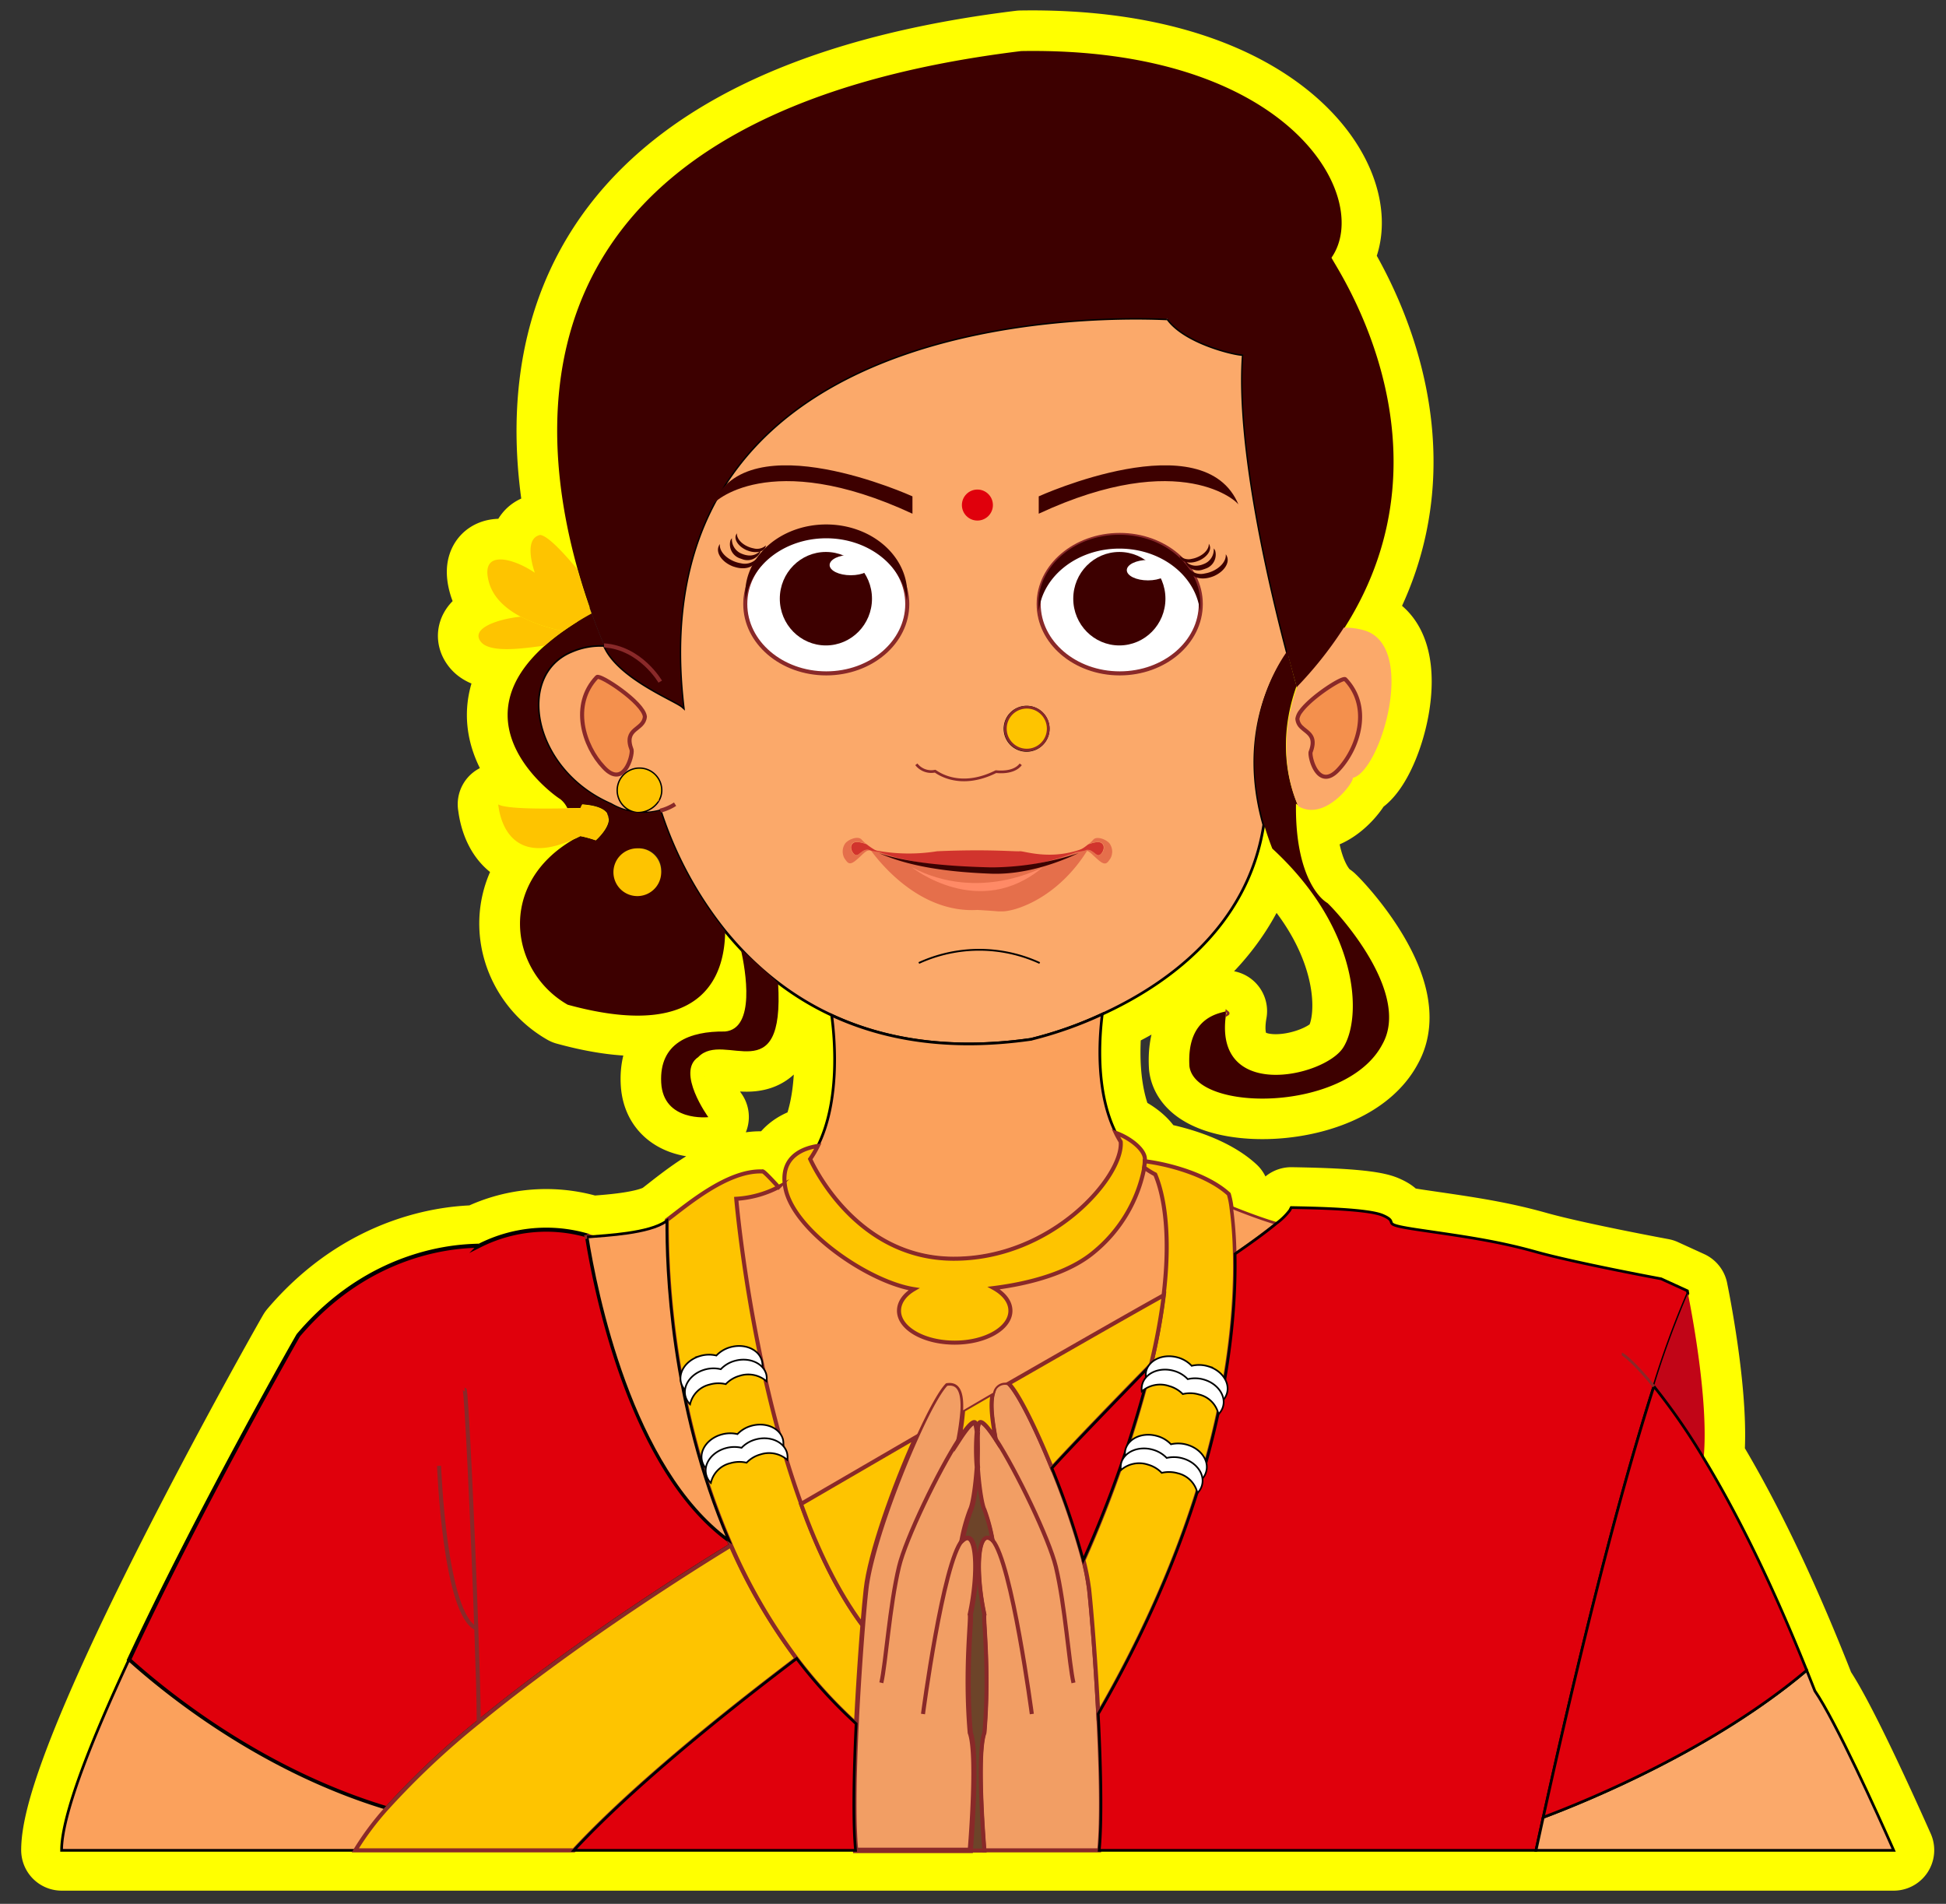 <svg id="Layer_1" data-name="Layer 1" xmlns="http://www.w3.org/2000/svg" width="360.15" height="352.34" viewBox="0 0 360.15 352.34">
  <rect x="0" y="0" width="360.15" height="352.34" fill="#333333" stroke="none"/>
  <defs>
    <style>
      .cls-1, .cls-12, .cls-24, .cls-7, .cls-9 {
        fill: none;
      }

      .cls-1 {
        stroke: #ff0;
        stroke-linejoin: round;
        stroke-width: 15px;
      }

      .cls-10, .cls-2 {
        fill: #fba96a;
      }

      .cls-16, .cls-17, .cls-19, .cls-2, .cls-24, .cls-29 {
        stroke: #000;
      }

      .cls-11, .cls-12, .cls-13, .cls-14, .cls-16, .cls-17, .cls-18, .cls-19, .cls-2, .cls-21, .cls-24, .cls-29, .cls-3, .cls-4, .cls-6, .cls-7 {
        stroke-miterlimit: 10;
      }

      .cls-12, .cls-13, .cls-16, .cls-18, .cls-19, .cls-2 {
        stroke-width: 0.5px;
      }

      .cls-3, .cls-4 {
        fill: #f29e64;
      }

      .cls-11, .cls-12, .cls-13, .cls-14, .cls-18, .cls-21, .cls-3, .cls-4, .cls-6, .cls-7 {
        stroke: #892929;
      }

      .cls-11, .cls-14, .cls-17, .cls-21, .cls-3, .cls-6, .cls-7 {
        stroke-width: 0.75px;
      }

      .cls-5 {
        fill: #3d0000;
      }

      .cls-23, .cls-29, .cls-6 {
        fill: #fff;
      }

      .cls-13, .cls-14, .cls-8 {
        fill: #fec400;
      }

      .cls-11 {
        fill: #f4904d;
      }

      .cls-15, .cls-16, .cls-18 {
        fill: #fba15c;
      }

      .cls-17, .cls-19, .cls-22 {
        fill: #e0000c;
      }

      .cls-20 {
        fill: #c10517;
      }

      .cls-21 {
        fill: #6d4429;
      }

      .cls-24 {
        stroke-width: 0.33px;
      }

      .cls-25 {
        fill: #d1342d;
      }

      .cls-26 {
        fill: #e56f4b;
      }

      .cls-27 {
        fill: #3b0202;
      }

      .cls-28 {
        fill: #ff8a66;
      }

      .cls-29 {
        stroke-width: 0.31px;
      }
    </style>
  </defs>
  <g>
    <path class="cls-1" d="M335.88,312.93c-.5-1.29-1-2.56-1.51-3.81-7.06-17.57-13.62-30.27-19.08-39.25h0c1-10.35-2.3-27.47-2.91-30.49-.06-.29-.09-.46-.09-.46l-4.86-2.22s-15.86-2.93-23.21-5-13.64-2.88-21.64-4.06-3.15-1.18-6.68-2.69c-2.77-1.18-12.49-1.36-16.93-1.44-.09.16-.18.34-.27.52a12.2,12.2,0,0,1-2.47,2.42c-2.7-.77-6.32-2.17-8.29-3a15,15,0,0,0-.49-2.45c-3.92-3.62-11.25-5.58-15.56-6.09a2.92,2.92,0,0,0,0-.6c-.15-1.61-2.61-3.7-5.37-4.67-3.62-7.28-3.15-16.76-2.5-21.95,11.54-5.29,26.92-15.82,29.89-35.07a43,43,0,0,1-1.26-6,43.41,43.41,0,0,0,1.18,5.49,50.47,50.47,0,0,0,1.65,4.9c16.2,14.91,16.65,31.36,13.1,36.85S224,204,227,187.12c-.69.37-7.45.66-6.87,10.22,1.14,8.55,29.08,8.55,35.71-4.08,5.35-9.57-8.42-24.49-10.21-26.14-2.2-1.33-6-6.44-5.82-18.38l.31.2.1.25h0c5,3,10.51-4.67,10.08-5.23,5.13-1.09,12.12-24.55,2-27.34a12.09,12.09,0,0,0-3.54-.46c22-34.74-3.14-68.77-2.38-68.51,7.64-11-7.64-39-57.44-38.21C97.68,20.6,98,73.62,106.84,105.3c-2.53-3-5.42-6.16-6.87-6.33-2.68.62-1.76,4.71-1,7-3.81-2.63-10.2-4.51-8.49,1.72.8,2.94,3.21,5,5.91,6.42-4,.38-9.48,2.12-7.38,4.68,1.87,2.26,8.81,1,11.81.68-16.46,14.61,1.47,27.63,2.84,28.44a4.64,4.64,0,0,1,1.3,1.66c-3.89.07-11.23.16-12.75-.73.08,0,.66,12.51,13.93,6.46-14.32,8.25-11.8,24.51-1.12,30.61,26.51,7.27,29.07-6.9,29.15-13.63.93,1.13,1.9,2.25,2.94,3.35h0c.9,4,2.74,14.71-2.93,15.23-6.61-.09-12.17,2.13-11.81,9.46s8.72,6.39,8.72,6.39-6-8.34-1.86-11.12c4.83-5,16,6.7,14.77-13.74a52.91,52.91,0,0,0,9.93,6c.69,5.21,1.47,16.07-2.56,24.16-2.54.39-6.76,1.81-6.12,7.07-.38.24-.78.47-1.18.69-1-1.09-2.88-3.16-3-2.89-6.46-.31-14,6.19-17.67,9l-.13.09c-3.06,2.26-11.24,2.63-14.09,2.88l-.59-.18c.22.07.42.12.58.18l-.54,0a2.23,2.23,0,0,1,0-.23,27.36,27.36,0,0,0-19.88,1.87c-.36.24-18.52-1.08-33.55,16.6-.08.08-18.42,32.35-31.33,60.06-7,15.07-12.45,28.8-12.45,35.25H350.47C347.43,335.57,339.72,318.51,335.88,312.93ZM180.89,265a40.45,40.45,0,0,1,0,6.53A40.45,40.45,0,0,1,180.89,265Zm59.05-138a1.8,1.8,0,0,1,.07.27,30.19,30.19,0,0,0-.44,20.08A30.15,30.15,0,0,1,239.94,127Z"/>
    <g>
      <path class="cls-2" d="M238.31,121c-3.16-12-9.48-38.45-8.21-55.43,0,.37-10.49-1.7-14-6.56.19.18-99-7.28-89.66,71.88l-.1-.09c-1.28-1.18-12-5.32-14.51-11.34a13.49,13.49,0,0,0-6,1.07c-10.62,4.33-7.34,22,7.21,28.32a11.87,11.87,0,0,0,9.17,1.2,69.75,69.75,0,0,0,12,22.28c.93,1.13,1.9,2.25,2.94,3.35h0a58.49,58.49,0,0,0,6.89,6.22,52.91,52.91,0,0,0,9.93,6c9.48,4.41,21.56,6.63,36.86,4.45A72.2,72.2,0,0,0,204,187.69c11.54-5.29,26.92-15.82,29.89-35.07C229.25,136.17,235.55,124.89,238.31,121ZM121.7,148.35a4.5,4.5,0,0,1-3.75,1.9,4,4,0,1,1,4.4-4A3.74,3.74,0,0,1,121.7,148.35ZM190,130.87a4,4,0,1,1-4,4A4,4,0,0,1,190,130.87Zm-52.1-19.08c0-7.08,6.71-12.82,15-12.82s15,5.74,15,12.82-6.71,12.83-15,12.83S137.93,118.88,137.93,111.79Zm69.31,12.83c-8.29,0-15-5.74-15-12.83S199,99,207.24,99s15,5.74,15,12.82S215.51,124.62,207.24,124.62Z"/>
      <path class="cls-3" d="M203.44,342.44H182.15s-1.51-17.79,0-21.79c1-11.83-.28-21.19,0-21.88-1.65-7.58-1.38-16.39,1.51-13.75,0,0,0,0,0,0a32.76,32.76,0,0,0-1.55-5.56c-.51-.95-1-4.4-1.26-7.94v0a40.45,40.45,0,0,0,0-6.53v0a9,9,0,0,1,.25-1.44c.27-1,1.5.26,3.13,2.77-.42-2.39-1.16-6.27-.47-8.55a2.27,2.27,0,0,1,2.89-1.76l.06.06c1.74,1.73,5,8.23,8,15.65a142.89,142.89,0,0,1,5.8,17.05,42.84,42.84,0,0,1,1.06,5.48c.48,4.5,1.2,13.58,1.68,22.95C203.76,326.9,204,336.91,203.44,342.44Z"/>
      <path class="cls-4" d="M180.89,265a40.45,40.45,0,0,0,0,6.53v0c-.24,3.54-.75,7-1.26,7.94a32.76,32.76,0,0,0-1.55,5.56s0,0,0,0c2.89-2.64,3.17,6.17,1.51,13.75.28.69-1,10.05,0,21.88,1.52,4,0,21.79,0,21.79H158.34c-.52-5.18-.34-14.31.09-23.44.32-6.58.77-13.15,1.18-18.23.21-2.65.42-4.9.6-6.54.69-6.58,5.19-19.16,9.26-28.19,2.24-5,4.35-8.84,5.62-10.05,2.76-.51,3.3,2,3.16,5a47.65,47.65,0,0,1-.73,5.34c1.63-2.51,2.85-3.79,3.12-2.77a9,9,0,0,1,.25,1.44Z"/>
      <path class="cls-5" d="M248.7,116.4l-.36.57a72.35,72.35,0,0,1-8.31,10.4c0-.09-.69-2.49-1.72-6.39-3.16-12-9.48-38.45-8.21-55.43,0,.37-10.49-1.7-14-6.56.19.18-99-7.28-89.66,71.88l-.1-.09c-1.28-1.18-12-5.32-14.51-11.34-.75-1.78-1.53-3.75-2.3-5.9-.91-2.52-1.81-5.28-2.64-8.23h0C98,73.62,97.68,20.6,189,9.45c49.8-.84,65.08,27.18,57.44,38.21C245.7,47.4,271,81.59,248.7,116.4Z"/>
      <ellipse class="cls-6" cx="152.92" cy="111.79" rx="14.99" ry="12.83"/>
      <ellipse class="cls-5" cx="152.85" cy="110.8" rx="8.53" ry="8.65"/>
      <path class="cls-6" d="M222.23,111.79c0,7.09-6.72,12.83-15,12.83s-15-5.74-15-12.83S199,99,207.24,99,222.23,104.71,222.23,111.79Z"/>
      <ellipse class="cls-5" cx="207.16" cy="110.8" rx="8.53" ry="8.65"/>
      <path class="cls-7" d="M124.94,148.83a9.29,9.29,0,0,1-2.76,1.2"/>
      <path class="cls-7" d="M122.19,126.15s-3.62-6.26-10.41-6.71"/>
      <path class="cls-7" d="M121.7,148.35c-.08-.27-.11-.41-.11-.41"/>
      <path class="cls-5" d="M122.18,150a11.87,11.87,0,0,1-9.17-1.2c-14.55-6.29-17.83-24-7.21-28.32a13.49,13.49,0,0,1,6-1.07c-.75-1.78-1.53-3.75-2.3-5.9a53.18,53.18,0,0,0-5.21,3.25h0a39.88,39.88,0,0,0-3.43,2.7h0c-16.46,14.61,1.47,27.63,2.84,28.44a4.64,4.64,0,0,1,1.3,1.66c1.41,0,2.35-.06,2.43,0l.34-.69c9.31.69,2.5,6.64,2.5,6.64a21.1,21.1,0,0,0-2.84-.78c-.43.22-.84.42-1.25.6-14.32,8.25-11.8,24.51-1.12,30.61,26.51,7.27,29.07-6.9,29.15-13.63A69.75,69.75,0,0,1,122.18,150ZM118,165a4,4,0,1,1,4.4-4A4.2,4.2,0,0,1,118,165Z"/>
      <path class="cls-8" d="M104.26,116.79a39.88,39.88,0,0,0-3.43,2.7h0c-3,.34-9.94,1.58-11.81-.68-2.1-2.56,3.35-4.3,7.38-4.68A29.78,29.78,0,0,0,104.26,116.79Z"/>
      <path class="cls-9" d="M97.54,114.06c-.37,0-.76,0-1.16.08"/>
      <path class="cls-9" d="M100.83,119.49a4,4,0,0,1,1.33,0"/>
      <path class="cls-9" d="M101,107.72A10,10,0,0,0,99,106h0"/>
      <path class="cls-9" d="M106.07,117.1c-.18,0-.83-.12-1.8-.31"/>
      <path class="cls-9" d="M108.75,107.6c-.59-.71-1.23-1.5-1.91-2.29"/>
      <path class="cls-8" d="M109.48,113.54a53.18,53.18,0,0,0-5.21,3.25h0a29.78,29.78,0,0,1-7.88-2.65c-2.7-1.42-5.11-3.48-5.91-6.42-1.71-6.23,4.68-4.35,8.49-1.72-.75-2.32-1.67-6.41,1-7,1.45.17,4.34,3.33,6.87,6.33h0C107.67,108.26,108.57,111,109.48,113.54Z"/>
      <path class="cls-9" d="M99.56,107.6S99.28,107,99,106h0"/>
      <path class="cls-8" d="M110.22,155.51a21.1,21.1,0,0,0-2.84-.78c-.43.22-.84.42-1.25.6-13.27,6-13.85-6.46-13.93-6.46,1.52.89,8.86.8,12.75.73,1.41,0,2.35-.06,2.43,0l.34-.69C117,149.56,110.22,155.51,110.22,155.51Z"/>
      <path class="cls-5" d="M144,181.89c1.25,20.44-9.94,8.71-14.77,13.74-4.17,2.78,1.86,11.12,1.86,11.12s-8.34.93-8.72-6.39,5.2-9.55,11.81-9.46c5.67-.52,3.83-11.22,2.93-15.23Z"/>
      <path class="cls-5" d="M245.67,167.12c-2.2-1.33-6-6.44-5.82-18.38l.33.22c-1.64-3.82-3.89-11.83-.18-22.13,0,0,0,0-.05.06s-.69-2.48-1.72-6.38c-2.76,3.91-9.06,15.18-4.41,31.64a50.47,50.47,0,0,0,1.65,4.9c16.2,14.91,16.65,31.36,13.1,36.85S224,204,227,187.12c-.69.37-7.45.66-6.87,10.22,1.14,8.55,29.08,8.55,35.71-4.08C261.23,183.69,247.46,168.77,245.67,167.12Z"/>
      <path class="cls-10" d="M252.38,116.63a12.73,12.73,0,0,0-3.68-.47l-.36.57a71.5,71.5,0,0,1-8.26,10.34c-3.71,10.3-1.46,18.3.18,22.12h0c5,3,10.51-4.67,10.08-5.23C255.48,142.88,262.47,119.42,252.38,116.63Z"/>
      <path class="cls-11" d="M247.73,142.41c-3.7,4-5.37-2.08-5.18-3.21,1.15-3-.52-3.52-1.61-4.56a2.34,2.34,0,0,1-.83-1.61,3.08,3.08,0,0,1,.65-1.41c2-2.72,7.77-6.37,8.21-5.91C253.87,130.81,251.43,138.45,247.73,142.41Z"/>
      <path class="cls-7" d="M227.13,187.48c.06.05.05.08,0,.11A.45.45,0,0,1,227.13,187.48Z"/>
      <path class="cls-12" d="M169.59,141.45a3.49,3.49,0,0,0,3.47,1.27c.19.07,4.35,3.54,11.26.09.18,0,3.24.43,4.59-1.36"/>
      <circle class="cls-13" cx="190.03" cy="134.85" r="3.97"/>
      <path class="cls-8" d="M122.35,146.26a3.74,3.74,0,0,1-.65,2.09,4.5,4.5,0,0,1-3.75,1.9,4,4,0,1,1,4.4-4Z"/>
      <path class="cls-8" d="M122.35,161a4.42,4.42,0,1,1-4.4-4A4.2,4.2,0,0,1,122.35,161Z"/>
      <path class="cls-14" d="M184.27,266.3c-1.63-2.51-2.86-3.79-3.13-2.77a9,9,0,0,0-.25,1.44,9,9,0,0,0-.25-1.44c-.27-1-1.49.26-3.12,2.77a47.65,47.65,0,0,0,.73-5.34l5.55-3.21C183.11,260,183.85,263.91,184.27,266.3Z"/>
      <path class="cls-15" d="M215.39,239.7c-5.84,3.24-16.95,9.61-28.64,16.35l-.06-.06a2.27,2.27,0,0,0-2.89,1.76L178.25,261c.14-2.93-.4-5.48-3.16-5-1.27,1.21-3.38,5.09-5.62,10.05l-21.23,12.34h0c-9.41-25.87-12-56.4-12-56.4a19.53,19.53,0,0,0,7.83-2.17c.4-.22.8-.45,1.18-.69a7.44,7.44,0,0,0,.12.76c1.54,7.84,15.4,17.35,23.79,18.67-1.72,1.06-2.77,2.47-2.77,4,0,3.25,4.61,5.9,10.31,5.9s10.31-2.65,10.31-5.9c0-1.65-1.17-3.14-3.08-4.2,6.85-.86,14-2.86,18.47-6.6a26.78,26.78,0,0,0,9.39-15.71,15.08,15.08,0,0,0,2.05,1.28h0C215,220,216.94,226.81,215.39,239.7Z"/>
      <path class="cls-16" d="M176.31,232.93c-18.23-.14-26.15-18-26.37-18.45h0a18.92,18.92,0,0,0,1.42-2.42c4-8.09,3.25-19,2.56-24.16,9.48,4.41,21.56,6.63,36.86,4.45A72.2,72.2,0,0,0,204,187.69c-.65,5.19-1.12,14.67,2.5,21.95.27.56.57,1.1.9,1.64C208,217.6,194.77,233.07,176.31,232.93Z"/>
      <path class="cls-14" d="M211.89,214.91a9.3,9.3,0,0,1-.11,1.16,26.78,26.78,0,0,1-9.39,15.71c-4.49,3.74-11.62,5.74-18.47,6.6,1.91,1.06,3.08,2.55,3.08,4.2,0,3.25-4.62,5.9-10.31,5.9s-10.31-2.65-10.31-5.9c0-1.56,1.05-3,2.77-4-8.39-1.32-22.25-10.83-23.79-18.67a7.44,7.44,0,0,1-.12-.76c-.64-5.26,3.58-6.68,6.12-7.07a18.92,18.92,0,0,1-1.42,2.42h0c.22.47,8.14,18.31,26.37,18.45,18.46.14,31.67-15.33,31.1-21.65-.33-.54-.63-1.08-.9-1.64,2.76,1,5.22,3.06,5.37,4.67A2.92,2.92,0,0,1,211.89,214.91Z"/>
      <path class="cls-17" d="M135.29,286c-8,4.85-29.23,18.32-46.69,32.66a148.46,148.46,0,0,0-17,16c-23.08-6.95-40.64-21.13-47.71-27.49,12.91-27.71,31.25-60,31.33-60.06,15-17.68,33.19-16.36,33.55-16.6a27.36,27.36,0,0,1,19.88-1.87,2.23,2.23,0,0,0,0,.23c1.58,10,8.07,42.95,26.23,56.18Z"/>
      <path class="cls-16" d="M71.56,334.68a52,52,0,0,0-5.8,7.76H11.4c0-6.45,5.43-20.18,12.45-35.25C30.92,313.55,48.48,327.73,71.56,334.68Z"/>
      <path class="cls-7" d="M108.61,228.66c.22.07.42.12.58.18a3.75,3.75,0,0,0,.47.13"/>
      <path class="cls-14" d="M147.44,306.94c-7.19,5.49-28.23,21.48-41.23,35.5H65.76a52,52,0,0,1,5.8-7.76,148.46,148.46,0,0,1,17-16c17.46-14.34,38.73-27.81,46.69-32.66A104.61,104.61,0,0,0,147.44,306.94Z"/>
      <path class="cls-7" d="M88.6,318.69c0-3.88-.2-10.19-.45-17.33-.66-19.14-1.85-44.22-2.17-44.22"/>
      <path class="cls-7" d="M88.15,301.36c-5.9-2.62-6.89-30.08-6.89-30.08"/>
      <path class="cls-14" d="M159.61,300.77c-.41,5.08-.86,11.65-1.18,18.23a88.74,88.74,0,0,1-11-12.06A104.61,104.61,0,0,1,135.29,286l-.41-1c-10.79-25.11-11.54-50.72-11.46-59.2,3.7-2.76,11.21-9.26,17.67-9,.09-.27,2,1.8,3,2.89a19.53,19.53,0,0,1-7.83,2.17s2.59,30.53,12,56.4h0C151.26,286.73,155,294.57,159.61,300.77Z"/>
      <path class="cls-16" d="M134.88,285.07c-18.16-13.23-24.65-46.17-26.23-56.18l.54,0c2.83-.25,11-.61,14.1-2.88l.13-.09C123.34,234.35,124.09,260,134.88,285.07Z"/>
      <path class="cls-7" d="M108.65,228.89a1.29,1.29,0,0,0-.43.1"/>
      <path class="cls-14" d="M203.26,317.18c-.48-9.37-1.2-18.45-1.68-22.95a42.84,42.84,0,0,0-1.06-5.48A218.22,218.22,0,0,0,213,252.58a115.45,115.45,0,0,0,2.35-12.88c1.55-12.89-.4-19.66-1.55-22.35h0a15.08,15.08,0,0,1-2.05-1.28,9.3,9.3,0,0,0,.11-1.16c4.31.51,11.64,2.47,15.56,6.09a15,15,0,0,1,.49,2.45,72.34,72.34,0,0,1,.64,8.6C228.91,247.6,225.7,278.38,203.26,317.18Z"/>
      <path class="cls-18" d="M236.23,226.41c-2,1.6-4.82,3.7-7.65,5.64a72.34,72.34,0,0,0-.64-8.6C229.91,224.24,233.53,225.64,236.23,226.41Z"/>
      <path class="cls-9" d="M238.7,226.94a14.07,14.07,0,0,1-2.47-.53"/>
      <path class="cls-9" d="M227.94,223.45l-1.42-.57"/>
      <path class="cls-19" d="M312.38,239.37a167.06,167.06,0,0,0-6.29,17.2c-4.64,14.45-11.47,39-20.48,79.76-.44,2-.89,4-1.34,6.11H203.44c.55-5.53.32-15.54-.18-25.26,22.44-38.8,25.65-69.58,25.32-85.13,2.83-1.94,5.69-4,7.65-5.64A12.2,12.2,0,0,0,238.7,224c.09-.18.18-.36.27-.52,4.44.08,14.16.26,16.93,1.44,3.53,1.51-1.31,1.51,6.68,2.69s14.29,2,21.64,4.06,23.21,5,23.21,5l4.86,2.22S312.32,239.08,312.38,239.37Z"/>
      <path class="cls-20" d="M315.29,269.86a117.75,117.75,0,0,0-9.2-13.29,167.06,167.06,0,0,1,6.29-17.2C313,242.39,316.31,259.51,315.29,269.86Z"/>
      <path class="cls-12" d="M315.29,269.87c0,.43-.09.86-.15,1.27"/>
      <path class="cls-2" d="M350.47,342.44h-66.2c.45-2.08.9-4.11,1.34-6.11,8.69-3.27,31.61-12.72,48.76-27.21.5,1.25,1,2.52,1.51,3.81C339.72,318.51,347.43,335.57,350.47,342.44Z"/>
      <path class="cls-19" d="M334.37,309.12c-17.15,14.49-40.07,23.94-48.76,27.21,9-40.75,15.84-65.31,20.48-79.76a117.75,117.75,0,0,1,9.2,13.29h0C320.75,278.85,327.31,291.55,334.37,309.12Z"/>
      <path class="cls-12" d="M300.15,250.58c.24,0,2.39,1.64,5.94,6"/>
      <path class="cls-9" d="M223.2,51.39c-1.33-.67-91.75-38.48-110.58,62.67"/>
      <path class="cls-9" d="M223.2,46c-.43,0-51.89-44.38-97.25,10.49"/>
      <path class="cls-9" d="M236.91,45.52c-.73-.25-8.17-39.63-48-33.17"/>
      <path class="cls-9" d="M240.67,45.52s1-23-16.44-29"/>
      <path class="cls-9" d="M234.29,61.37s9.64,25.29,6.38,51.18"/>
      <path class="cls-9" d="M242.85,61.37s9.18,18,4.06,42.17"/>
      <path class="cls-9" d="M250.47,61.37a66.66,66.66,0,0,1,0,35.85"/>
      <path class="cls-7" d="M170.82,317.21s3.69-28,7.26-32.15"/>
      <path class="cls-7" d="M177.52,266.3h0c-3.85,5.89-9.92,18.53-11.14,23.65-1.75,7.29-2.44,17.89-3.27,21.48"/>
      <line class="cls-7" x1="177.52" y1="266.31" x2="177.52" y2="266.3"/>
      <path class="cls-14" d="M169.47,266c-4.07,9-8.57,21.61-9.26,28.19-.18,1.64-.39,3.89-.6,6.54-4.6-6.2-8.35-14-11.37-22.39Z"/>
      <path class="cls-7" d="M183.7,285.06c3.57,4.17,7.26,32.15,7.26,32.15"/>
      <path class="cls-7" d="M198.67,311.44c-.83-3.59-1.52-14.19-3.26-21.48-1.23-5.12-7.3-17.76-11.14-23.65h0"/>
      <line class="cls-7" x1="184.27" y1="266.31" x2="184.27" y2="266.3"/>
      <path class="cls-14" d="M215.39,239.7A115.45,115.45,0,0,1,213,252.58c-5.44,5.54-14.59,15-18.32,19.12-3-7.42-6.23-13.92-8-15.65C198.44,249.31,209.55,242.94,215.39,239.7Z"/>
      <path class="cls-19" d="M213,252.58a218.22,218.22,0,0,1-12.52,36.17,142.89,142.89,0,0,0-5.8-17.05C198.45,267.54,207.6,258.12,213,252.58Z"/>
      <path class="cls-19" d="M158.34,342.44H106.21c13-14,34-30,41.23-35.5a88.74,88.74,0,0,0,11,12.06C158,328.13,157.82,337.26,158.34,342.44Z"/>
      <path class="cls-21" d="M183.7,285.06s0,0,0,0c-2.89-2.64-3.16,6.17-1.51,13.75-.28.69,1,10.05,0,21.88-1.51,4,0,21.79,0,21.79h-2.52s1.52-17.79,0-21.79c-1-11.83.28-21.19,0-21.88,1.66-7.58,1.38-16.39-1.51-13.75,0,0,0,0,0,0a32.76,32.76,0,0,1,1.55-5.56c.51-.95,1-4.4,1.26-7.94.24,3.54.75,7,1.26,7.94A32.76,32.76,0,0,1,183.7,285.06Z"/>
      <path class="cls-11" d="M111.73,142c3.7,4,5.36-2.08,5.17-3.2-1.6-4.16,2.26-3.59,2.45-6.18-.28-2.61-8.33-7.87-8.87-7.32C105.58,130.43,108,138.07,111.73,142Z"/>
      <path class="cls-5" d="M192.24,95.07V91.86s30.66-13.93,37,1.6C229.33,93.06,218.75,82.75,192.24,95.07Z"/>
      <path class="cls-5" d="M168.87,95.07V91.86s-30.66-13.93-37,1.6C131.78,93.06,142.36,82.75,168.87,95.07Z"/>
      <circle class="cls-22" cx="180.89" cy="93.47" r="2.87"/>
      <g>
        <path class="cls-5" d="M222.16,111.79a11,11,0,0,1-.08,1.29c-.75-6.49-7.13-11.55-14.91-11.55s-14.18,5.06-14.92,11.55a11,11,0,0,1-.08-1.29c0-7.08,6.71-12.82,15-12.82S222.16,104.71,222.16,111.79Z"/>
        <path class="cls-5" d="M224.89,101.89a2.73,2.73,0,0,1-1.81,3.36,2.84,2.84,0,0,1-.38.13,2.62,2.62,0,0,1-3.28-1.21,1.71,1.71,0,0,1-.13-.44,2.62,2.62,0,0,0,2.41.94,3.55,3.55,0,0,0,1-.26,2.85,2.85,0,0,0,1.93-2.91A1.54,1.54,0,0,1,224.89,101.89Z"/>
        <path class="cls-5" d="M223.87,100.93c.39.93-.52,2.2-2,2.83l-.38.14c-1.38.45-2.7.17-3.06-.69a.81.81,0,0,1-.08-.34,2.39,2.39,0,0,0,2.24.55,4.45,4.45,0,0,0,1-.3c1.34-.55,2.2-1.6,2.12-2.49A1.14,1.14,0,0,1,223.87,100.93Z"/>
        <path class="cls-5" d="M227.09,103c.51,1.22-.61,2.85-2.49,3.64-.16.06-.31.12-.48.17-1.72.55-3.4.16-3.86-1a1.36,1.36,0,0,1-.11-.44,3,3,0,0,0,2.83.76,5.8,5.8,0,0,0,1.27-.36c1.67-.7,2.73-2,2.6-3.19A1.41,1.41,0,0,1,227.09,103Z"/>
      </g>
      <g>
        <path class="cls-5" d="M137.92,109.88a11.17,11.17,0,0,0,.08,1.29c.75-6.49,7.14-11.55,14.91-11.55s14.18,5.06,14.92,11.55a9.31,9.31,0,0,0,.08-1.29c0-7.09-6.71-12.82-15-12.82S137.92,102.79,137.92,109.88Z"/>
        <path class="cls-5" d="M135.19,100a2.74,2.74,0,0,0,1.82,3.36l.37.13a2.65,2.65,0,0,0,3.29-1.21,2.2,2.2,0,0,0,.12-.44,2.61,2.61,0,0,1-2.4.94,3.87,3.87,0,0,1-1-.26,2.87,2.87,0,0,1-1.93-2.92A2,2,0,0,0,135.19,100Z"/>
        <path class="cls-5" d="M136.21,99c-.39.93.52,2.2,2,2.83l.38.14c1.38.45,2.71.17,3.06-.69a1,1,0,0,0,.09-.34,2.42,2.42,0,0,1-2.24.55,4.92,4.92,0,0,1-1-.3c-1.34-.55-2.2-1.61-2.11-2.49A1.17,1.17,0,0,0,136.21,99Z"/>
        <path class="cls-5" d="M133,101.11c-.51,1.23.6,2.86,2.49,3.65a3.71,3.71,0,0,0,.47.16c1.73.56,3.4.16,3.87-1a2.18,2.18,0,0,0,.11-.44,3,3,0,0,1-2.83.76,5.51,5.51,0,0,1-1.27-.36c-1.68-.7-2.74-2-2.61-3.19A1.14,1.14,0,0,0,133,101.11Z"/>
      </g>
      <ellipse class="cls-23" cx="212.46" cy="105.52" rx="3.92" ry="1.89"/>
      <ellipse class="cls-23" cx="157.46" cy="104.57" rx="3.92" ry="1.89"/>
      <path class="cls-24" d="M170.05,178.22a26.82,26.82,0,0,1,22.37,0"/>
      <g>
        <path class="cls-25" d="M201.51,156.66l-.19.16a18.61,18.61,0,0,1-2.09.93,45.1,45.1,0,0,1-15.5,3.13h-.89c-8.72-.25-15.4-1.13-20.54-3.1-.52-.2-1-.42-1.52-.64h.05a0,0,0,0,0,0,0l.54.12h0l1.07.19a32.94,32.94,0,0,0,11,.09c9.54-.42,14.52.09,15.29,0s5.59,1.73,11.47-.41c.23-.08.46-.16.68-.26Z"/>
        <path class="cls-26" d="M201.67,156.66c-.43.75-.89,1.45-1.35,2.11l0,0,0,0h0c-.28.4-.57.79-.86,1.16-5.35,6.84-11.85,8.75-14,8.74-1.38,0,0,0-4.55-.27-10.82.65-18.3-9-20-11.37l-.08-.12.2.07h0c5.33,2.41,12.45,3.45,22.06,3.73a43.69,43.69,0,0,0,18.48-4.05h0Z"/>
        <g>
          <path class="cls-25" d="M162.68,157.69c-.86-.14-1.44-.26-1.63-.3h0a1,1,0,0,0-.21-.07h0c-1.12-.28-1.78,1.05-2.38.95s-1.37-1.48-.63-2.18c.53-.5,1.7-.14,2.56.15A11.14,11.14,0,0,0,162.68,157.69Z"/>
          <path class="cls-26" d="M160.88,157.41c-.64-.07-1.13.68-2.45,1.79s-1.61.38-2.14-.34a2.6,2.6,0,0,1,0-2.55c.36-.82,2.45-1.75,3.17-.93a8,8,0,0,0,.88.82c-.86-.29-2-.65-2.56-.15-.74.7,0,2.09.63,2.18s1.26-1.23,2.38-.95h0l.05,0A1,1,0,0,1,160.88,157.41Z"/>
        </g>
        <g>
          <path class="cls-25" d="M199.11,157.72c.86-.14,1.44-.26,1.63-.3h0l.21-.08h0c1.12-.28,1.78,1.05,2.38.95s1.37-1.49.63-2.18c-.53-.51-1.7-.14-2.56.15A11.14,11.14,0,0,1,199.11,157.72Z"/>
          <path class="cls-26" d="M200.91,157.44c.64-.07,1.13.68,2.45,1.79s1.61.38,2.14-.34a2.6,2.6,0,0,0,0-2.55c-.36-.82-2.45-1.76-3.17-.94a7.14,7.14,0,0,1-.88.83c.86-.29,2-.66,2.56-.15.74.69,0,2.09-.63,2.18s-1.26-1.23-2.38-.95h0Z"/>
        </g>
        <path class="cls-27" d="M199.61,157.88c-3.9,1.86-10.06,4.05-16.24,3.81-8.58-.33-15.33-1.43-20.69-3.8,5.14,1.68,11.81,2.41,20.54,2.63h.88A52.56,52.56,0,0,0,199.61,157.88Z"/>
        <path class="cls-28" d="M168.74,160.5s12.46,9.94,24.25,0C193.06,160.44,181.27,167.1,168.74,160.5Z"/>
      </g>
      <g>
        <g>
          <path class="cls-29" d="M141.09,253.1a5.17,5.17,0,0,0-5.05-1,5.66,5.66,0,0,0-2.54,1.53,5.76,5.76,0,0,0-3,.08,4.82,4.82,0,0,0-3.61,3.65,3.28,3.28,0,0,1-.81-1.32c-.65-2.06.91-4.34,3.5-5.09a5.75,5.75,0,0,1,3-.08,5.6,5.6,0,0,1,2.54-1.53c2.58-.75,5.2.31,5.85,2.37A3.32,3.32,0,0,1,141.09,253.1Z"/>
          <path class="cls-29" d="M141.86,255.63a5.15,5.15,0,0,0-5-1,5.55,5.55,0,0,0-2.54,1.53,5.79,5.79,0,0,0-3,.08,4.84,4.84,0,0,0-3.61,3.65,3.28,3.28,0,0,1-.81-1.32c-.65-2.06.92-4.34,3.5-5.09a5.79,5.79,0,0,1,3-.08,5.57,5.57,0,0,1,2.53-1.53c2.59-.75,5.21.31,5.86,2.37A3.17,3.17,0,0,1,141.86,255.63Z"/>
        </g>
        <g>
          <path class="cls-29" d="M144.94,267.65a5.15,5.15,0,0,0-5-1,5.62,5.62,0,0,0-2.54,1.52,5.91,5.91,0,0,0-3,.09,4.82,4.82,0,0,0-3.61,3.65,3.25,3.25,0,0,1-.81-1.33c-.65-2.05.91-4.33,3.5-5.08a5.91,5.91,0,0,1,3-.09,5.64,5.64,0,0,1,2.53-1.52c2.59-.75,5.21.31,5.86,2.37A3.17,3.17,0,0,1,144.94,267.65Z"/>
          <path class="cls-29" d="M145.71,270.18a5.12,5.12,0,0,0-5-1,5.59,5.59,0,0,0-2.54,1.52,5.87,5.87,0,0,0-3,.09,4.82,4.82,0,0,0-3.61,3.65,3.05,3.05,0,0,1-.81-1.33c-.66-2.06.91-4.33,3.49-5.08a5.91,5.91,0,0,1,3-.09,5.62,5.62,0,0,1,2.54-1.52c2.58-.75,5.2.31,5.85,2.37A3.17,3.17,0,0,1,145.71,270.18Z"/>
        </g>
      </g>
      <g>
        <g>
          <path class="cls-29" d="M212.09,255a5.15,5.15,0,0,1,5-1,5.55,5.55,0,0,1,2.54,1.53,5.79,5.79,0,0,1,3,.08,4.84,4.84,0,0,1,3.61,3.65,3.28,3.28,0,0,0,.81-1.32c.65-2.06-.92-4.34-3.5-5.09a5.79,5.79,0,0,0-3-.08,5.57,5.57,0,0,0-2.53-1.53c-2.59-.75-5.21.31-5.86,2.37A3.17,3.17,0,0,0,212.09,255Z"/>
          <path class="cls-29" d="M211.31,257.51a5.17,5.17,0,0,1,5.05-1A5.66,5.66,0,0,1,218.9,258a5.76,5.76,0,0,1,3,.08,4.82,4.82,0,0,1,3.61,3.65,3.25,3.25,0,0,0,.81-1.33c.65-2-.91-4.33-3.5-5.08a5.75,5.75,0,0,0-3-.08,5.55,5.55,0,0,0-2.54-1.53c-2.58-.75-5.2.31-5.85,2.37A3.32,3.32,0,0,0,211.31,257.51Z"/>
        </g>
        <g>
          <path class="cls-29" d="M208.24,269.53a5.12,5.12,0,0,1,5-1,5.59,5.59,0,0,1,2.54,1.52,6,6,0,0,1,3,.08,4.85,4.85,0,0,1,3.61,3.66,3.05,3.05,0,0,0,.81-1.33c.66-2.06-.91-4.33-3.49-5.08a5.91,5.91,0,0,0-3-.09,5.54,5.54,0,0,0-2.54-1.52c-2.58-.75-5.2.31-5.85,2.37A3.16,3.16,0,0,0,208.24,269.53Z"/>
          <path class="cls-29" d="M207.46,272.06a5.13,5.13,0,0,1,5-1,5.54,5.54,0,0,1,2.54,1.52,5.9,5.9,0,0,1,3,.08,4.84,4.84,0,0,1,3.61,3.66,3.25,3.25,0,0,0,.81-1.33c.65-2.06-.91-4.33-3.5-5.08a5.87,5.87,0,0,0-3-.09,5.64,5.64,0,0,0-2.54-1.52c-2.58-.75-5.21.31-5.86,2.37A3.16,3.16,0,0,0,207.46,272.06Z"/>
        </g>
      </g>
    </g>
  </g>
</svg>
